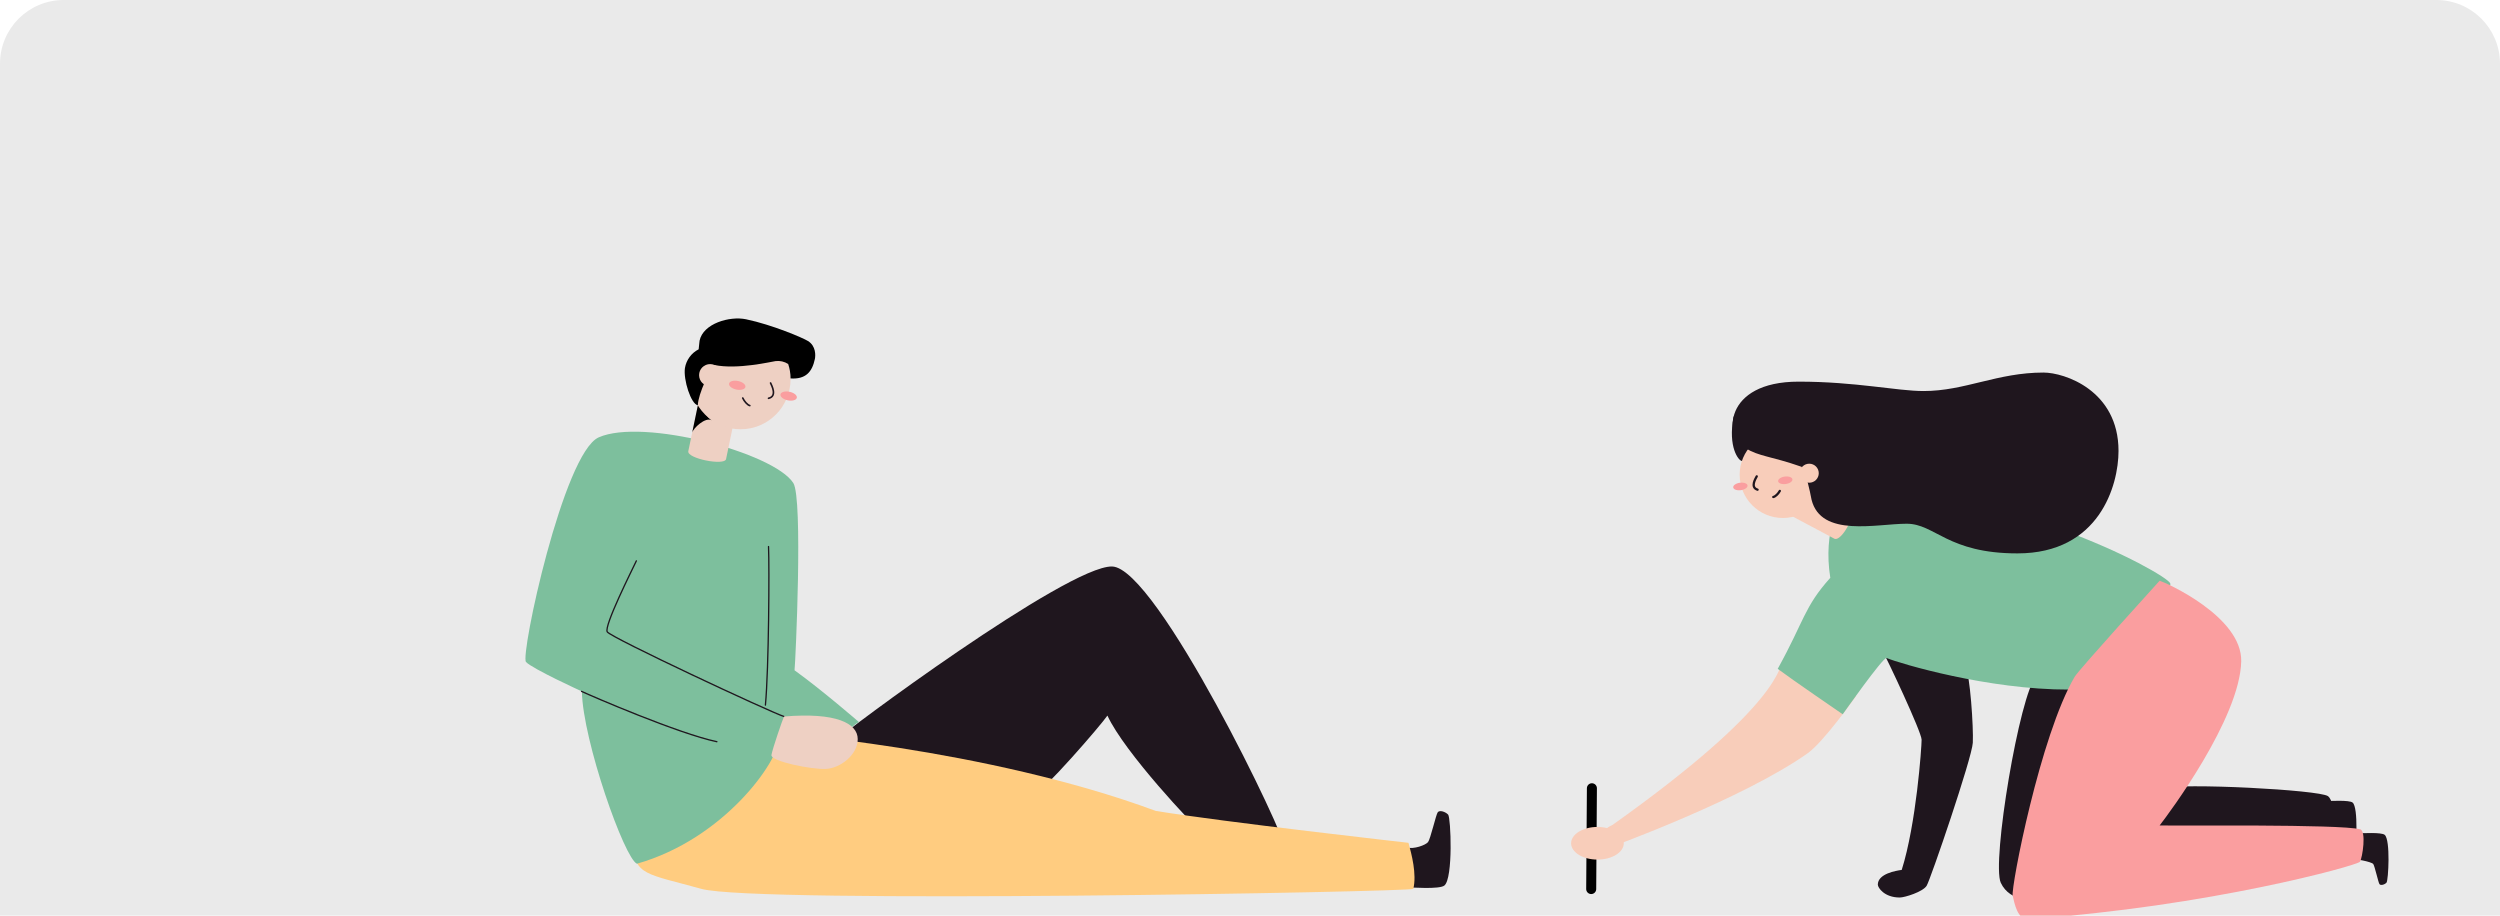 <svg width="314" height="115" viewBox="0 0 314 115" fill="none" xmlns="http://www.w3.org/2000/svg">
<g clip-path="url(#clip0_7013_221932)">
<path d="M0 8C0 3.582 3.582 0 8 0H306C310.418 0 314 3.582 314 8V115H0V8Z" fill="#EAEAEA"/>
<path d="M292.245 100.611C292.657 100.611 295.08 100.46 295.491 100.806C296.233 101.43 295.953 106.555 295.716 106.811C295.479 107.066 294.978 107.204 294.831 106.991C294.683 106.778 294.248 104.745 294.053 104.472C293.858 104.198 291.651 103.739 291.102 103.889" fill="#1F161E"/>
<path d="M199.943 99.004L199.855 111.665" stroke="black" stroke-width="1.258" stroke-miterlimit="10" stroke-linecap="round"/>
<path d="M223.997 82.705C223.559 83.528 223.907 88.41 202.554 103.596C202.114 103.782 201.719 104.061 201.396 104.414C201.073 104.767 200.83 105.185 200.684 105.64C200.684 105.64 201.014 106.841 201.951 106.523C202.887 106.205 219.007 100.272 226.987 94.649C229.023 93.261 233.121 87.419 233.121 87.419L223.997 82.705Z" fill="#F8CDBA"/>
<path d="M236.361 81.594C236.979 82.66 241.354 91.958 241.354 92.907C241.354 93.856 240.681 103.487 238.856 109.261C238.168 109.354 235.854 109.729 235.854 111.113C235.854 111.494 236.679 112.731 238.61 112.728C239.231 112.728 241.51 112.017 241.984 111.257C242.459 110.498 247.689 95.189 247.785 93.288C247.881 91.388 247.452 84.779 246.833 83.542C246.215 82.305 236.361 81.594 236.361 81.594Z" fill="#1F161E"/>
<path d="M255.747 84.953C253.678 87.07 250.115 108.372 251.304 110.891C252.492 113.41 255.747 113.061 255.747 113.061C255.747 113.061 292.484 107.585 292.95 107.015C293.415 106.444 293.517 100.764 292.379 99.989C291.241 99.215 274.296 98.302 271.194 99.016C268.093 99.731 262.773 86.406 262.773 86.406L255.747 84.953Z" fill="#1F161E"/>
<path d="M296.273 104.661C296.684 104.661 299.107 104.511 299.518 104.857C300.26 105.481 299.981 110.606 299.744 110.861C299.506 111.117 299.005 111.255 298.858 111.041C298.711 110.828 298.275 108.799 298.08 108.522C297.885 108.246 295.678 107.79 295.129 107.94" fill="#1F161E"/>
<path d="M232.021 62.594C231.096 62.724 228.932 66.621 229.886 72.574C226.584 76.249 226.629 77.955 223.281 84.007C224.87 85.208 231.442 89.712 231.442 89.712C231.442 89.712 236.486 82.563 236.948 82.644C238.683 83.359 249.717 86.635 259.883 86.613C262.186 86.613 273.064 74.544 272.586 73.274C272.109 72.004 250.117 60.075 232.021 62.594Z" fill="#7DBF9D"/>
<path d="M271.25 72.938C272.028 73.178 281.617 77.441 281.497 83.064C281.341 90.252 272.328 102.298 271.25 103.676C273.286 103.736 293.84 103.496 296.416 104.156C297.254 104.336 296.716 107.759 296.416 108.231C296.116 108.702 277.324 113.893 254.77 115.436C253.392 115.529 253.034 113.518 252.794 112.5C252.554 111.482 256.259 92.327 260.582 84.998C261.075 84.148 271.25 72.938 271.25 72.938Z" fill="#FA9E9F"/>
<path d="M200.639 107.966C202.466 107.966 203.947 107.048 203.947 105.916C203.947 104.783 202.466 103.865 200.639 103.865C198.811 103.865 197.33 104.783 197.33 105.916C197.33 107.048 198.811 107.966 200.639 107.966Z" fill="#F8CDBA"/>
<path d="M218.779 57.901C218.371 57.865 217.005 56.163 217.734 52.356C218.617 51.2 221.538 50.834 221.637 52.143C221.736 53.452 220.025 58.019 218.779 57.901Z" fill="#1F161E"/>
<path d="M230.391 67.657C231.255 68.12 233.288 64.466 232.354 63.971L226.545 60.875L224.578 64.565L230.391 67.657Z" fill="#F8CDBA"/>
<path d="M230.013 62.721C229.493 62.447 227.227 62.42 227.155 63.273C227.218 62.195 226.095 61.045 226.554 60.871L230.013 62.721Z" fill="black"/>
<path d="M223.928 65.06C226.926 65.06 229.357 62.629 229.357 59.631C229.357 56.633 226.926 54.203 223.928 54.203C220.93 54.203 218.5 56.633 218.5 59.631C218.5 62.629 220.93 65.06 223.928 65.06Z" fill="#F8CDBA"/>
<path d="M218.655 61.566C219.152 61.498 219.525 61.234 219.49 60.976C219.454 60.718 219.023 60.564 218.527 60.633C218.031 60.701 217.658 60.965 217.693 61.223C217.728 61.481 218.159 61.635 218.655 61.566Z" fill="#FA9E9F"/>
<path d="M224.294 60.791C224.79 60.723 225.164 60.459 225.128 60.201C225.093 59.943 224.662 59.789 224.166 59.857C223.67 59.925 223.296 60.19 223.332 60.447C223.367 60.705 223.798 60.859 224.294 60.791Z" fill="#FA9E9F"/>
<path d="M220.647 59.83C220.515 60.091 219.789 61.205 220.749 61.505" stroke="#1F161E" stroke-width="0.289" stroke-miterlimit="10" stroke-linecap="round"/>
<path d="M222.725 62.423C222.992 62.378 223.364 61.993 223.544 61.66" stroke="#1F161E" stroke-width="0.289" stroke-miterlimit="10" stroke-linecap="round"/>
<path d="M225.905 47.934C233.087 47.934 238.245 49.114 241.607 49.114C246.781 49.114 250.864 46.793 256.661 46.793C259.306 46.793 266.086 49.039 266.086 56.641C266.086 60.949 263.684 69.506 253.395 69.506C244.586 69.506 243.049 65.78 239.479 65.78C235.714 65.78 228.712 67.555 227.529 62.754C227.274 61.478 226.986 59.913 226.277 58.628C222.332 57.256 221.05 57.376 219.198 56.278C216.513 55.002 216.387 47.934 225.905 47.934Z" fill="#1F161E"/>
<path d="M227.242 60.63C227.902 60.63 228.437 60.095 228.437 59.435C228.437 58.775 227.902 58.24 227.242 58.24C226.582 58.24 226.047 58.775 226.047 59.435C226.047 60.095 226.582 60.63 227.242 60.63Z" fill="#F8CDBA"/>
<g clip-path="url(#clip1_7013_221932)">
<path d="M176.598 111.441C177.203 111.456 180.796 111.726 181.413 111.223C182.531 110.314 182.229 102.682 181.885 102.315C181.54 101.948 180.799 101.709 180.576 102.027C180.352 102.345 179.669 105.36 179.367 105.757C179.064 106.154 177.553 106.687 176.743 106.448" fill="#1F161E"/>
<path d="M104.787 93.159C105.619 92.175 134.067 71.042 139.674 71.151C145.281 71.26 161.688 105.388 161.376 106.536C161.065 107.684 152.381 105.8 151.142 104.754C149.903 103.709 141.243 94.523 139.091 89.878C138.245 91.108 131.274 99.204 129.192 100.51C127.109 101.815 104.787 93.159 104.787 93.159Z" fill="#1F161E"/>
<path d="M177.509 111.644C177.037 112.02 94.895 113.535 88.106 111.644C81.318 109.753 79.525 109.941 79.619 105.972C79.713 102.003 92.918 91.887 94.614 91.887C97.213 91.887 123.957 94.008 145.167 101.852C153.63 103.239 176.904 105.857 176.904 105.857C177.285 107.245 177.968 109.802 177.509 111.644Z" fill="#FFCC80"/>
<path d="M75.199 54.932C70.771 56.898 65.324 82.309 66.064 83.142C66.805 83.976 73.083 86.842 73.083 86.842C73.204 93.029 78.433 107.838 80.002 108.484C91.028 105.339 97.811 95.537 97.811 92.853C97.811 90.169 106.208 92.226 106.854 91.478C107.156 91.167 107.499 90.9 107.873 90.684C107.873 90.684 103.339 86.745 99.794 84.188C99.918 83.094 100.867 62.597 99.642 60.67C97.206 56.85 80.718 52.481 75.199 54.932Z" fill="#7DBF9D"/>
<path d="M73.043 86.836C74.252 87.409 85.233 92.153 90.039 93.159" stroke="#1F161E" stroke-width="0.167" stroke-miterlimit="10" stroke-linecap="round"/>
<path d="M79.926 70.445C79.355 71.657 75.84 78.641 76.269 79.359C76.698 80.077 96.713 89.424 98.473 89.994" stroke="#1F161E" stroke-width="0.167" stroke-miterlimit="10" stroke-linecap="round"/>
<path d="M96.527 68.648C96.639 71.236 96.567 83.888 96.137 88.56" stroke="#1F161E" stroke-width="0.167" stroke-miterlimit="10" stroke-linecap="round"/>
<path d="M98.472 89.994C98.291 90.372 97.028 94.029 96.894 94.823C96.761 95.617 101.93 96.665 103.732 96.577C105.533 96.49 107.73 94.814 107.73 92.832C107.73 90.851 105.025 89.448 98.472 89.994Z" fill="#EED0C3"/>
<path d="M91.193 57.662C91.011 58.525 86.26 57.598 86.45 56.671L87.653 50.908L92.393 51.899L91.193 57.662Z" fill="#EED0C3"/>
<path d="M86.936 54.344C87.042 53.832 88.584 52.308 89.424 52.793C88.393 52.166 88.121 50.705 87.653 50.896L86.936 54.344Z" fill="black"/>
<path d="M93.005 53.917C89.531 53.917 86.715 51.094 86.715 47.612C86.715 44.13 89.531 41.307 93.005 41.307C96.479 41.307 99.295 44.13 99.295 47.612C99.295 51.094 96.479 53.917 93.005 53.917Z" fill="#EED0C3"/>
<path d="M98.943 50.281C98.376 50.162 97.966 49.825 98.028 49.529C98.09 49.233 98.6 49.088 99.167 49.207C99.734 49.326 100.143 49.662 100.082 49.959C100.02 50.255 99.51 50.399 98.943 50.281Z" fill="#FA9E9F"/>
<path d="M92.486 48.929C91.919 48.81 91.509 48.474 91.571 48.178C91.633 47.881 92.143 47.737 92.71 47.855C93.277 47.974 93.686 48.311 93.624 48.607C93.563 48.904 93.053 49.048 92.486 48.929Z" fill="#FA9E9F"/>
<path d="M96.783 48.105C96.916 48.408 97.662 49.778 96.526 50.026" stroke="#1F161E" stroke-width="0.209" stroke-miterlimit="10" stroke-linecap="round"/>
<path d="M94.176 50.943C93.874 50.87 93.472 50.394 93.29 49.994" stroke="#1F161E" stroke-width="0.209" stroke-miterlimit="10" stroke-linecap="round"/>
<path d="M87.869 42.782C88.317 40.64 91.629 39.668 93.703 40.101C97.004 40.792 100.857 42.44 101.474 42.828C102.505 43.452 102.435 44.676 102.351 45.076C102.003 46.742 101.181 47.651 99.295 47.533C99.292 46.915 99.19 46.301 98.993 45.715C98.522 45.412 97.96 45.284 97.406 45.355C96.907 45.421 92.615 46.449 89.725 45.843C89.227 46.303 87.688 49.445 87.646 50.899C86.79 50.769 85.805 47.682 86.029 46.218C86.113 45.719 86.312 45.248 86.612 44.84C86.911 44.433 87.301 44.102 87.751 43.873C87.794 43.558 87.836 42.952 87.869 42.782Z" fill="black"/>
<path d="M89.19 48.506C88.425 48.506 87.805 47.885 87.805 47.118C87.805 46.352 88.425 45.73 89.19 45.73C89.954 45.73 90.574 46.352 90.574 47.118C90.574 47.885 89.954 48.506 89.19 48.506Z" fill="#EED0C3"/>
</g>
</g>
<defs>
<clipPath id="clip0_7013_221932">
<path d="M0 8C0 3.582 3.582 0 8 0H306C310.418 0 314 3.582 314 8V115H0V8Z" fill="white"/>
</clipPath>
<clipPath id="clip1_7013_221932">
<rect width="116.201" height="72.573" fill="white" transform="matrix(-1 0 0 1 182.201 40)"/>
</clipPath>
</defs>
</svg>
